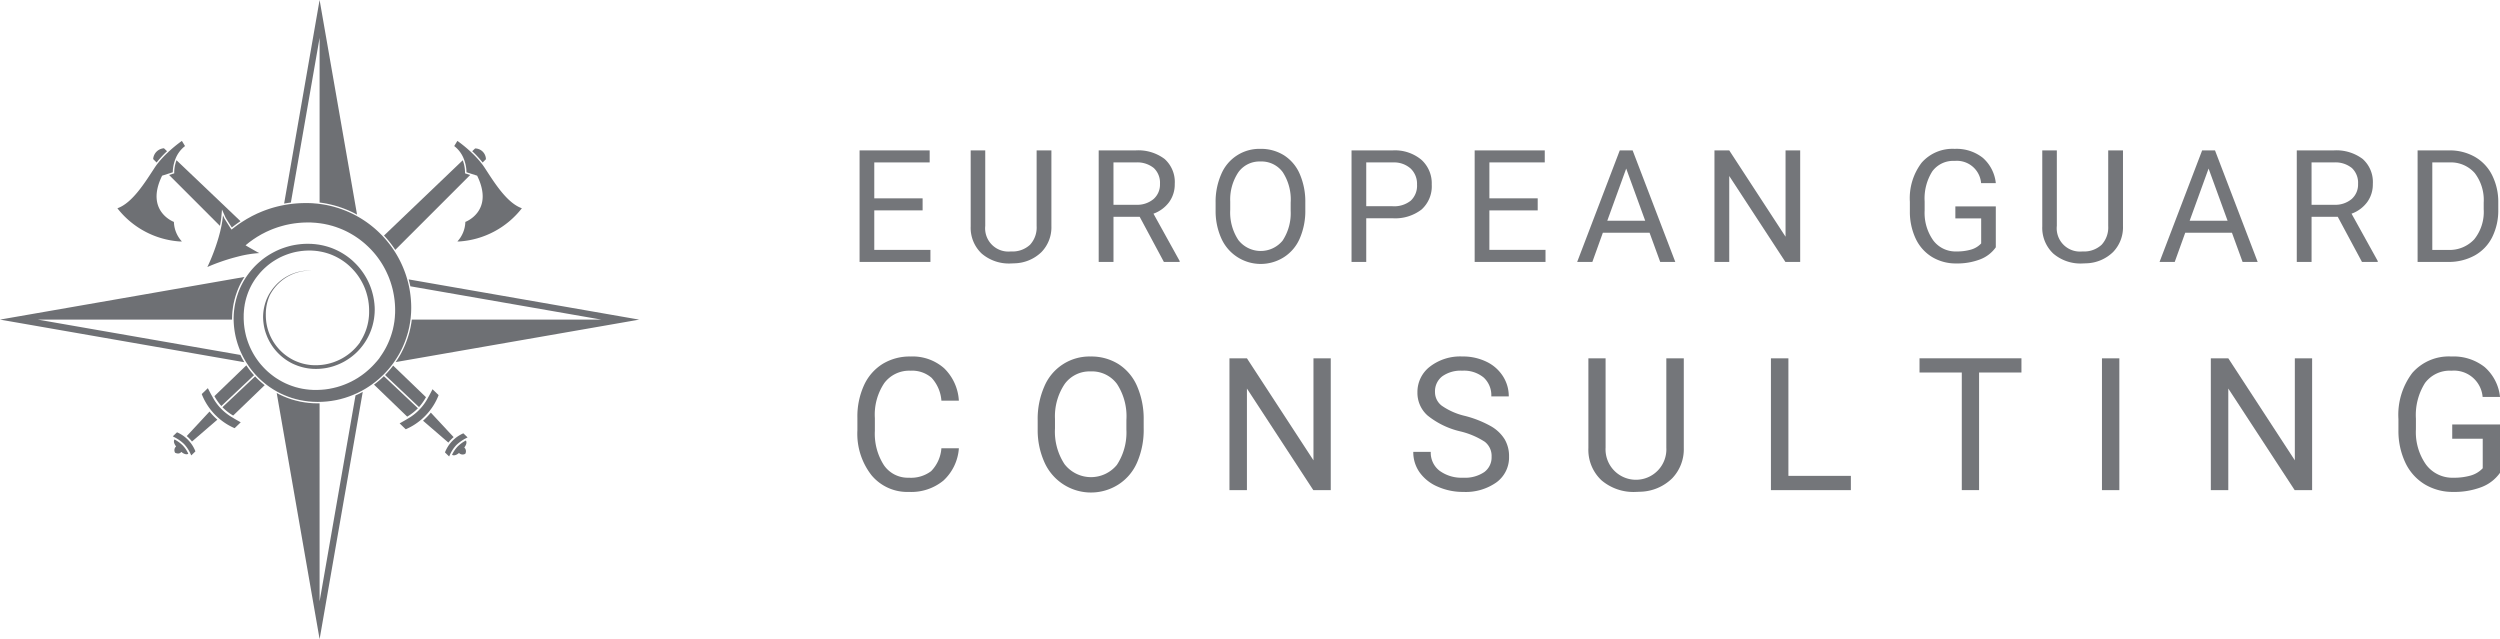 <svg id="Objects" xmlns="http://www.w3.org/2000/svg" viewBox="0 0 175.299 44.821"><title>rekry_logo_max</title><g id="logo"><g id="_Группа_" data-name="&lt;Группа&gt;"><path id="_Контур_" data-name="&lt;Контур&gt;" d="M32.678,12.178l.29.093L27.716,17.523a7.346,7.346,0,0,0-.734-.945c-.02-.022-.039-.042-.056-.061l5.522-5.279a2.542,2.542,0,0,1,.16.84l-.002.076Z" transform="translate(0 -0.001)" style="fill:#6e7074"/><path id="_Контур_2" data-name="&lt;Контур&gt;" d="M34.073,11.166l-.23.23a7.097,7.097,0,0,0-.732-.792l.205-.195A.771.771,0,0,1,34.073,11.166Z" transform="translate(0 -0.001)" style="fill:#6e7074"/><path id="_Контур_3" data-name="&lt;Контур&gt;" d="M36.593,14.604a6.072,6.072,0,0,1-4.391,2.329c-.043,0-.087-.001-.13-.002a2.102,2.102,0,0,0,.558-1.37s2.048-.752.827-3.242l-.407-.131-.34-.109a2.626,2.626,0,0,0-.181-.919,2.083,2.083,0,0,0-.679-.918l.221-.362a9.265,9.265,0,0,1,.967.794,7.02,7.02,0,0,1,.734.793c.077.098.149.199.216.302C34.664,12.804,35.542,14.234,36.593,14.604Z" transform="translate(0 -0.001)" style="fill:#6e7074"/></g><g id="_Группа_2" data-name="&lt;Группа&gt;"><path id="_Контур_4" data-name="&lt;Контур&gt;" d="M10.981,11.396l-.241-.241a.817.817,0,0,1,.757-.757l.216.206A7.015,7.015,0,0,0,10.981,11.396Z" transform="translate(0 -0.001)" style="fill:#6e7074"/><path id="_Контур_5" data-name="&lt;Контур&gt;" d="M16.864,15.51c-.262.174-.488.348-.607.443-.089-.132-.271-.418-.434-.682l-.038-.087-.004-.008-.001-.001-.052-.118-.162-.363-.033.396a6.653,6.653,0,0,1-.111.748l-3.567-3.567.29-.093.073-.023-.002-.076a2.56,2.56,0,0,1,.161-.842Z" transform="translate(0 -0.001)" style="fill:#6e7074"/><path id="_Контур_6" data-name="&lt;Контур&gt;" d="M12.297,11.159a2.624,2.624,0,0,0-.182.921l-.34.109-.407.131c-1.222,2.49.827,3.242.827,3.242a2.102,2.102,0,0,0,.559,1.37c-.044.001-.087.002-.13.002a6.072,6.072,0,0,1-4.392-2.329C9.282,14.234,10.16,12.804,10.837,11.77c.067-.103.14-.204.216-.302a6.996,6.996,0,0,1,.735-.794,9.275,9.275,0,0,1,.966-.793l.22.362A2.083,2.083,0,0,0,12.297,11.159Z" transform="translate(0 -0.001)" style="fill:#6e7074"/></g><g id="_Группа_3" data-name="&lt;Группа&gt;"><path id="_Контур_7" data-name="&lt;Контур&gt;" d="M18.166,26.675c.133.122.263.233.393.335l-2.21,2.13a3.651,3.651,0,0,1-.751-.587L17.887,26.395C17.979,26.494,18.073,26.587,18.166,26.675Z" transform="translate(0 -0.001)" style="fill:#6e7074"/><path id="_Контур_8" data-name="&lt;Контур&gt;" d="M17.588,26.051c.073.09.148.176.222.26L15.521,28.47a3.829,3.829,0,0,1-.487-.693l2.239-2.158.021.03.009.014C17.392,25.795,17.487,25.925,17.588,26.051Z" transform="translate(0 -0.001)" style="fill:#6e7074"/><path id="_Контур_9" data-name="&lt;Контур&gt;" d="M16.88,29.612l-.42.405a.03.03,0,0,1-.021.003,4.256,4.256,0,0,1-1.047-.649l-.003-.002-.001-.001-.019-.016-.004-.004-.01-.009c-.1-.086-.2-.181-.296-.28-.097-.102-.19-.208-.276-.316l-.007-.009-.013-.017-.001-.001a4.227,4.227,0,0,1-.612-1.072.032.032,0,0,1,.003-.019l.421-.406.049.095c.066.129.149.288.233.439l.008.013.015.025.002.004A3.635,3.635,0,0,0,16.318,29.288l.003.002.006.004.025.015.014.009c.141.085.286.167.43.248Z" transform="translate(0 -0.001)" style="fill:#6e7074"/><path id="_Контур_10" data-name="&lt;Контур&gt;" d="M15.241,29.427l-1.779,1.534a2.278,2.278,0,0,0-.174-.202,2.242,2.242,0,0,0-.194-.181l1.598-1.72A4.417,4.417,0,0,0,15.241,29.427Z" transform="translate(0 -0.001)" style="fill:#6e7074"/><path id="_Контур_11" data-name="&lt;Контур&gt;" d="M13.69,31.664l-.28.269c-.015-.033-.03-.065-.046-.099a2.453,2.453,0,0,0-.464-.704,2.825,2.825,0,0,0-.672-.474c-.037-.02-.074-.04-.11-.06l.282-.271a.041.041,0,0,1,.032-.004,2.443,2.443,0,0,1,.945.747l.001.002.001.001a2.456,2.456,0,0,1,.318.562A.043.043,0,0,1,13.69,31.664Z" transform="translate(0 -0.001)" style="fill:#6e7074"/><path id="_Контур_12" data-name="&lt;Контур&gt;" d="M12.806,31.227a2.141,2.141,0,0,1,.398.591c-.181.118-.437-.089-.44-.091l-.029-.025a.026.026,0,0,0-.034.001l-.028.027c-.145.14-.366.033-.397.016a.357.357,0,0,1,.03-.397l.028-.027a.026.026,0,0,0,.002-.034l-.023-.031c-.021-.028-.194-.273-.075-.441A2.466,2.466,0,0,1,12.806,31.227Z" transform="translate(0 -0.001)" style="fill:#6e7074"/></g><g id="_Группа_4" data-name="&lt;Группа&gt;"><path id="_Контур_13" data-name="&lt;Контур&gt;" d="M29.304,28.628a3.658,3.658,0,0,1-.751.587l-2.328-2.243a6.771,6.771,0,0,0,.693-.594Z" transform="translate(0 -0.001)" style="fill:#6e7074"/><path id="_Контур_14" data-name="&lt;Контур&gt;" d="M29.869,27.852a3.903,3.903,0,0,1-.488.693l-2.383-2.248q.076-.077.149-.156c.134-.146.263-.299.382-.454.013-.017.027-.035.039-.052Z" transform="translate(0 -0.001)" style="fill:#6e7074"/><path id="_Контур_15" data-name="&lt;Контур&gt;" d="M30.751,27.72a4.204,4.204,0,0,1-.61,1.07l-.002.003-.013.017-.007.009c-.086.108-.179.214-.276.315-.096.099-.195.194-.296.281l-.01.009-.002.002-.022.019-.003.002a4.246,4.246,0,0,1-1.047.649.029.029,0,0,1-.02-.002l-.421-.406.089-.05c.14-.079.285-.161.425-.245l.015-.009.023-.014.008-.005.003-.002A3.643,3.643,0,0,0,30.021,27.872l.002-.004.015-.026.008-.013v-.001c.084-.151.166-.31.233-.438l.049-.096.421.406A.032.032,0,0,1,30.751,27.72Z" transform="translate(0 -0.001)" style="fill:#6e7074"/><path id="_Контур_16" data-name="&lt;Контур&gt;" d="M30.21,28.933l1.598,1.72a2.503,2.503,0,0,0-.193.181,2.329,2.329,0,0,0-.174.202l-1.779-1.534A4.452,4.452,0,0,0,30.21,28.933Z" transform="translate(0 -0.001)" style="fill:#6e7074"/><path id="_Контур_17" data-name="&lt;Контур&gt;" d="M32.786,30.67l-.111.06a2.824,2.824,0,0,0-.672.474,2.453,2.453,0,0,0-.464.705c-.016.033-.032.068-.046.099l-.28-.27a.043.043,0,0,1-.006-.033,2.478,2.478,0,0,1,.319-.563l.001-.001a2.461,2.461,0,0,1,.392-.406,2.431,2.431,0,0,1,.553-.342l.009-.002a.042.042,0,0,1,.022.006Z" transform="translate(0 -0.001)" style="fill:#6e7074"/><path id="_Контур_18" data-name="&lt;Контур&gt;" d="M32.596,31.424a.356.356,0,0,1,.03.396.361.361,0,0,1-.397-.016l-.028-.027a.025.025,0,0,0-.034-.001l-.03.025c-.003.003-.259.21-.439.091a2.133,2.133,0,0,1,.399-.59,2.45,2.45,0,0,1,.568-.412c.119.169-.054.414-.075.442l-.023.03a.025.025,0,0,0,.003.034Z" transform="translate(0 -0.001)" style="fill:#6e7074"/></g><path id="_Составной_контур_" data-name="&lt;Составной контур&gt;" d="M34.687,20.644l-1.816-.316-4.216-.736q.015.055.031.113c.031.116.057.224.08.33l.002.012.006.028,13.398,2.337H28.875l-.002.013-.002.017-.003.019c-.008.059-.015.12-.024.181-.006.032-.011.063-.017.094l-.017.095-.009.051c-.008.046-.017.093-.03.141l-.025.109-.018.076-.007.03c-.005.022-.01.044-.016.068l-.027.092a6.778,6.778,0,0,1-.596,1.453c-.017.031-.036.063-.054.094-.086.148-.181.297-.282.445l5.358-.934,8.989-1.567,2.727-.476Zm-9.296,6.86-.002.001-.002.001-.271.137-.002.001-.003.001-.095.042-.012.005-.013.006-.063.028-.884,5.07-1.635,9.377V28.28l-.102.003-.051.001h-.005l-.05-.002-.207-.005-.051-.002-.028-.001-.034-.003h-.004l-.096-.008-.095-.008-.047-.004-.024-.002h-.004l-.003-.001-.025-.004-.06-.008c-.122-.015-.248-.031-.367-.056l-.102-.018-.051-.01-.002-.001-.002-.001-.052-.012-.202-.048c-.052-.013-.102-.028-.15-.042l-.055-.016-.102-.03c-.035-.011-.07-.023-.1-.035-.079-.026-.142-.048-.2-.069l-.002-.001-.002-.001-.192-.078c-.027-.01-.051-.02-.074-.031l-.027-.012-.048-.022-.048-.022-.061-.029c-.043-.019-.088-.04-.131-.063l-.151-.08,3.008,17.258,1.767-10.134h.001L24.49,32.9l.005-.028.013-.074.928-5.319Zm-2.979-5.092v.001h.001v-.001Zm2.622-7.373-.538-3.087-.317-1.816L22.41.001,19.923,14.276c.04-.007.079-.014.117-.02.099-.017.206-.033.325-.048l.031-.004L22.41,2.653v11.548l.014.003h.001c.131.017.266.035.395.061.15.025.3.061.446.096l.109.026.003.001.003.001.077.022c.066.019.133.038.198.058l.07.02.003.001.003.001.07.024c.044.016.091.032.138.047.224.08.444.168.653.264.127.058.24.114.346.171.033.017.065.035.096.052Zm-8.136,9.933L16.897,24.971l-.008-.015c-.011-.022-.022-.045-.033-.067l-4.389-.765L2.651,22.411H16.271v-.043c0-.056.002-.117.005-.186l.003-.104v-.003l.001-.003v-.005l.002-.03.002-.024.004-.049.008-.096.004-.048v-.002l.001-.002.002-.015c.001-.012.002-.024.004-.036l.028-.214c.004-.031.009-.061.014-.091l.002-.011.003-.015.001-.003.017-.094.019-.102.001-.002.001-.003.06-.254.001-.002.001-.002.014-.052.058-.2.001-.003.001-.002.068-.198a5.088,5.088,0,0,1,.284-.653c.055-.108.118-.218.191-.336h-.001l.015-.022.028-.043.028-.043L10.922,20.507l-.788.138L0,22.411l10.135,1.768,1.815.316,5.182.904-.028-.046C17.025,25.219,16.957,25.094,16.897,24.971Z" transform="translate(0 -0.001)" style="fill:#6e7074"/><path id="logo-2" data-name="logo" d="M20.499,15.453h0m.919-1.212a8.042,8.042,0,0,0-1.04.067c-.108.014-.216.029-.32.047-.052.008-.103.017-.154.027h-.001c-.034.006-.068.013-.102.02a8.058,8.058,0,0,0-1.002.27q-.301.103-.573.221c-.042.017-.084.035-.124.053l-.045.019c-.023.012-.048.021-.072.034l-.002.001c-.03.015-.059.03-.088.043l-.014.007c-.101.05-.201.095-.293.149-.098.054-.192.106-.283.156-.015.009-.028.018-.043.027l-.007.005-.005.003-.002.001c-.068.043-.136.084-.199.125-.032.02-.063.038-.093.058l-.015.009-.01-.009.007.01-.011.008a8.424,8.424,0,0,0-.686.506H16.241c-.027,0-.508-.78-.508-.78l-.041-.093-.002-.003v-.001l-.055-.123a6.793,6.793,0,0,1-.126.826q-.034.161-.074.325c-.031.125-.065.249-.1.375v.001a14.098,14.098,0,0,1-.493,1.417c-.085.207-.172.406-.26.595h-.001c-.014.03-.028.059-.042.088.022-.01.045-.02.069-.03l.007-.003c.034-.015.067-.03.102-.044.222-.094.458-.186.703-.272.337-.12.69-.232,1.043-.326l.016-.005c.073-.019.146-.038.219-.057a7.922,7.922,0,0,1,1.483-.241h.003l-.127-.062s-.838-.472-.838-.484c.078-.064.166-.134.261-.212.055-.04.111-.081.171-.123.03-.022.06-.045.092-.068.03-.021.064-.042.097-.064.034-.022.067-.045.103-.068.034-.022.069-.045.105-.068.017-.009.033-.019.049-.028.016-.01.034-.02.05-.029.031-.018.062-.036.094-.056.012-.006.024-.014.037-.021.078-.048.165-.087.25-.133.043-.022.087-.045.132-.068.045-.02.092-.041.138-.062l.02-.009c.088-.039.179-.078.272-.116.029-.012.059-.023.09-.035.021-.008.043-.015.064-.023q.038-.015.08-.029c.101-.037.207-.071.315-.103h.001c.052-.015.104-.03.158-.045v-.001c.038-.01.076-.02.114-.03.058-.016.118-.03.179-.044l.033-.007c.039-.008.079-.016.119-.025.019-.004.038-.008.058-.012.032-.006.064-.012.096-.017.027-.005.054-.01.08-.013l.019-.004h.003l.016-.003c.027-.005.054-.008.081-.012.04-.007.081-.012.122-.016.033-.005.065-.008.097-.013l.098-.01.023-.002h.004c.03-.004.061-.006.092-.008l.01-.001c.046-.005.092-.008.139-.01l.006-.001.004.001c.056-.004.112-.007.168-.008h.007c.015-.001.031-.001.047-.001.055-.002.112-.003.168-.003.036,0,.073,0,.109.001H21.813l.03.002.06.005c.04.002.081.004.122.007.04.003.081.005.12.007.087.012.174.019.265.031h.001c.053.006.106.014.162.024.15.02.3.056.454.088.037.01.075.02.113.03.038.01.077.02.114.03l.059.015.056.018c.038.012.075.024.114.036.077.025.153.052.229.081a5.83,5.83,0,0,1,.682.3c.148.078.293.161.438.251.021.013.041.027.062.04.049.032.098.065.147.098.049.033.097.067.145.103.029.02.057.041.084.062.027.022.055.044.084.066l.005.004h.001l.072.058c.029.024.058.047.086.071.031.026.062.053.092.079.023.021.047.042.071.065.03.027.059.054.089.082.025.022.05.047.074.071q.026.024.052.052c.009.008.017.017.026.025.033.032.064.065.096.097.01.011.021.022.031.034.031.032.061.065.089.098.034.035.066.073.098.11.006.008.013.015.02.024.032.037.064.077.095.115.063.078.123.156.181.238.019.026.037.051.056.078.034.048.067.097.1.147.024.036.047.072.07.109.02.032.039.064.059.095.019.032.038.064.057.097l.001.001c.021.037.041.072.061.109l.007.014q.028.047.052.096a.18.18,0,0,1,.016.031c.017.03.032.062.047.093a.149.149,0,0,1,.011.022c.017.034.034.068.049.103.024.052.049.104.071.157.01.022.02.044.03.066v.001l.009.022q.017.038.032.077l.024.061.001.002c.01.025.02.052.029.079l.03.084c.014.037.028.074.04.113l.005.015.014.043v.001l.019.06c.007.021.013.043.02.064.007.023.014.046.02.069.009.028.016.056.024.084.004.01.005.02.008.03.009.034.018.067.027.102l.012.049c.008.031.015.062.021.093.021.091.039.183.055.275.009.05.018.1.024.149.01.063.02.126.026.19.004.023.008.047.01.07l.005.056c.003.026.005.05.007.075.007.07.012.141.015.211l.001.014.001.017c.002.038.003.077.005.115v.027c.002.029.002.058.002.088.002.077.001.154-.001.23v.046l-.001.021-.006.086c-.003.058-.007.115-.01.172-.001.031-.005.053-.007.079l-.008.074-.003.028v.001l-.014.121c-.008.052-.016.104-.026.157-.009.052-.015.105-.028.157l-.033.156-.016.079-.021.078a5.579,5.579,0,0,1-.465,1.209,5.428,5.428,0,0,1-.279.47l-.049.073h-.001c-.015.023-.032.047-.048.071-.035.05-.096.146-.096.146-.066.084-.134.166-.204.246-.011.013-.022.024-.033.036l-.001.001-.015.016-.004.005c-.007.009-.015.017-.022.026-.011.013-.022.025-.033.037l-.001.001c-.055.061-.112.121-.169.179l-.001.001a5.507,5.507,0,0,1-.429.394l-.001.002c-.024.019-.046.038-.07.057-.035.028-.069.056-.105.082-.065.05-.132.099-.199.146-.052.034-.104.069-.156.104l-.042.028c-.038.026-.079.048-.118.071-.04.023-.079.047-.118.07l-.02.011-.075.04-.057.03-.076.041-.078.037-.156.073c-.053.024-.106.045-.159.068-.054.021-.106.044-.161.063l-.163.059c-.027.01-.055.018-.083.027l-.083.025-.097.03-.069.019-.169.042c-.057.016-.114.026-.171.037l-.171.035-.174.026-.087.012c-.029.005-.058.006-.088.009l-.175.016c-.049.005-.097.005-.147.007h-.001l-.028.001-.088.005-.044.002h-.044l-.177-.002h-.079l-.095-.007-.095-.005-.048-.003-.024-.002-.021-.002c-.111-.014-.221-.022-.339-.044l-.087-.013-.044-.008-.043-.009-.173-.037c-.058-.013-.114-.03-.171-.044l-.086-.022c-.028-.008-.057-.018-.085-.028l-.169-.055-.166-.062c-.056-.02-.11-.046-.164-.068-.055-.025-.11-.046-.163-.073l-.024-.012h-.001l-.079-.04-.056-.028-.023-.013c-.025-.013-.051-.028-.077-.042-.018-.011-.038-.022-.056-.032-.027-.015-.053-.029-.079-.044l-.075-.047c-.046-.029-.094-.056-.139-.086L19.356,26.507c-.05-.033-.099-.067-.148-.102l-.001-.001-.009-.007h-.001v-.001c-.141-.102-.278-.213-.41-.329a5.222,5.222,0,0,1-.45-.458c-.018-.019-.036-.039-.052-.059-.032-.038-.064-.078-.095-.117-.091-.115-.177-.234-.258-.357h-.001l-.037-.058a.273.273,0,0,1-.019-.03v-.001l-.015-.022a5.648,5.648,0,0,1-.339-.641,5.563,5.563,0,0,1-.24-.666l-.006-.018c-.011-.038-.021-.078-.03-.116-.008-.033-.016-.065-.023-.098-.006-.023-.011-.047-.016-.072-.011-.047-.02-.095-.029-.144-.008-.044-.017-.088-.024-.133l-.003-.018c-.006-.037-.011-.073-.016-.11l-.005-.041c-.006-.045-.011-.091-.016-.137-.01-.097-.016-.196-.02-.294l-.001-.008V22.469c-.002-.019-.002-.038-.003-.058-.002-.055-.002-.11-.002-.166,0-.038,0-.077.001-.114v-.108l.002-.021.003-.051L17.1,21.856l.003-.049c.001-.016.002-.032.004-.046l.019-.174c.003-.028.007-.058.013-.087l.014-.09.013-.09.02-.087.018-.089.01-.044.011-.044.047-.175.055-.173c.016-.049.034-.098.052-.147l.018-.05c.011-.029.023-.059.036-.088.03-.074.062-.147.096-.219.016-.033.031-.065.048-.098l.007-.015c.014-.028.028-.054.042-.08.038-.073.08-.145.123-.215l.011-.018c.01-.017.02-.034.031-.051a.216.216,0,0,1,.015-.024c.02-.034.043-.067.065-.1l.005-.008.013-.018c.022-.034.046-.067.07-.099.011-.016.023-.032.035-.048l.005-.006h.001l.013-.017c.04-.053.081-.106.125-.157l.001-.001.003-.004c.025-.031.051-.062.076-.092.022-.025.045-.052.069-.078l.006-.007c.022-.022.043-.045.065-.068.036-.039.074-.078.113-.115l.005-.005c.041-.041.084-.081.127-.12.044-.039.088-.079.133-.117l.018-.015c.035-.03.071-.058.108-.087.053-.041.107-.082.162-.121.047-.034.095-.065.143-.097l.011-.007.048-.03h.001c.024-.015.048-.031.073-.046.031-.019.063-.037.094-.056.037-.022.074-.043.111-.063.045-.024.089-.048.135-.071.032-.017.065-.032.097-.046h.001c.02-.01.04-.019.061-.029.035-.016.069-.031.105-.045h.001q.197-.083.401-.148a4.306,4.306,0,0,1,.696-.161l.088-.014c.029-.004.058-.008.088-.01l.177-.017c.059-.005.118-.005.178-.008.03-.002.06-.004.089-.004l.089.001.089.001H21.841l.017.001.023.001.188.012.169.019c.028.002.058.007.087.012l.085.015h.002a4.281,4.281,0,0,1,.679.175,4.209,4.209,0,0,1,1.211.675c.043.035.086.071.128.108.022.02.045.04.068.06.015.015.03.028.044.043.022.021.044.042.066.064.029.028.057.056.085.084.028.029.055.058.081.087l.004.004c.021.023.041.045.061.068.026.029.051.058.075.088.033.039.065.08.095.119l.014.018q.05.066.096.133l.004.005c.032.045.063.093.093.14.014.021.027.043.04.065v.001a.208.208,0,0,1,.016.025q.024.041.049.083c.013.022.026.045.037.067.016.027.03.053.044.08.048.091.093.184.134.279a3.959,3.959,0,0,1,.173.484c.015.052.029.104.043.156.029.107.049.217.071.327.007.056.016.11.023.166l.006.041.004.042.009.083c.012.138.019.275.017.413v.017c.002.102-.002.201-.009.303-.003.059-.009.11-.016.163l-.008.079-.006.037c-.003.015-.004.03-.007.044-.014.108-.039.214-.063.319a3.707,3.707,0,0,1-.205.611,3.949,3.949,0,0,1-.299.562l-.024.036.012.007-.002.002a3.989,3.989,0,0,1-.294.364l-.01.012-.007.008-.003.004c-.065.071-.132.138-.201.203-.028.026-.055.05-.083.075l-.001.001a3.824,3.824,0,0,1-.662.468c-.02.011-.04.023-.061.033a3.735,3.735,0,0,1-.487.217c-.047.017-.093.036-.141.049-.047.014-.095.028-.142.043-.096.024-.191.051-.288.067-.095.022-.193.033-.29.047-.034.003-.066.006-.1.009-.024.003-.05.005-.075.006-.038.004-.077.006-.115.007-.045.003-.09.004-.134.004-.052,0-.103-.001-.154-.001-.048-.003-.096-.006-.144-.008-.051-.002-.095-.009-.142-.014a3.583,3.583,0,0,1-.548-.108,3.755,3.755,0,0,1-.386-.136c-.03-.012-.06-.026-.089-.038l-.039-.017a3.56,3.56,0,0,1-.692-.43l-.006-.004c-.063-.051-.124-.103-.182-.157a3.387,3.387,0,0,1-.352-.374c-.048-.057-.093-.118-.137-.179l-.015-.021c-.024-.034-.046-.069-.07-.104l-.034-.052-.032-.053a3.412,3.412,0,0,1-.28-.586q-.056-.148-.096-.296a3.455,3.455,0,0,1-.11-.62c-.003-.028-.005-.056-.007-.084a3.262,3.262,0,0,1-.005-.331c-.001.017-.002.035-.002.052a3.242,3.242,0,0,1,.096-.817,3.201,3.201,0,0,1,.183-.526l.005-.009c.006-.012.012-.022.018-.035.023-.044.049-.089.075-.132l.016-.028c.018-.03.037-.059.056-.087.014-.021.029-.042.043-.063.05-.073.103-.143.158-.209.017-.022.037-.044.054-.066.019-.021.038-.042.057-.063.037-.041.075-.081.115-.118.066-.065.132-.126.199-.183a3.209,3.209,0,0,1,.571-.379c.029-.015.058-.029.087-.042.02-.011.041-.02.061-.03l.016-.007.038-.017a.367.367,0,0,1,.039-.016l.048-.02c.016-.008.032-.013.047-.019l.037-.014c.024-.01.048-.017.072-.025.027-.009.054-.018.08-.026.04-.013.078-.023.116-.034l.036-.009.016-.004.057-.014c.031-.008.061-.014.091-.02.06-.012.116-.021.17-.029.039-.006.077-.01.113-.014.109-.012.198-.016.269-.018l.059-.001c.035,0,.064.001.085.001h.048s-.016,0-.048-.002c-.029,0-.07-.003-.123-.003h-.02a3.231,3.231,0,0,0-.555.05c-.027.005-.053.01-.081.016l-.068.014c-.025.006-.052.012-.078.019-.028.006-.055.014-.082.022-.029.008-.059.017-.09.027-.027.008-.053.017-.08.028-.012.004-.023.007-.035.012h-.001a3.212,3.212,0,0,0-.339.143c-.024.012-.05.026-.074.038l-.076.041-.064.036c-.082.048-.165.102-.247.162-.025.017-.049.036-.073.054-.02.015-.038.03-.057.044l-.014.012-.007.006h-.001c-.022.018-.045.037-.067.058-.022.018-.044.037-.065.057l-.001.001c-.039.035-.078.072-.115.11l-.038.038c-.013.015-.027.029-.041.044l-.009.01c-.008.008-.015.016-.022.024a3.187,3.187,0,0,0-.27.342c-.023.033-.045.065-.065.099l-.011.017H18.95l-.003.005c-.025.041-.051.083-.076.125a3.23,3.23,0,0,0-.304.738,3.374,3.374,0,0,0-.119.9l.004.105.003.045c0,.014.001.028.002.041l.002.024c.002.03.004.059.008.089.004.034.007.068.012.102s.009.068.014.102c.011.068.024.136.038.204.008.035.016.069.024.105.017.066.036.132.057.198.01.034.021.066.033.099.011.033.023.065.036.098.009.025.018.049.028.074l.005.01.009.023a.443.443,0,0,0,.017.043l.009.022c.01.023.02.047.031.07l.004.007.008.016.002.005.001.001.009.019c.016.037.035.074.054.11.023.044.046.088.071.131l.032.056.035.056c.023.037.045.075.07.11l.02.029v.001c.043.063.086.124.135.185a3.585,3.585,0,0,0,.361.401c.067.065.139.129.212.189.028.023.055.045.083.066q.038.028.077.058l.008.006.038.028a.412.412,0,0,0,.039.027c.03.021.06.041.09.061.036.023.072.046.109.068l.023.013q.04.024.08.046c.017.01.034.02.053.029.034.018.068.036.103.054.018.008.036.017.054.024.038.018.077.036.116.052h.001l.006.003c.053.022.107.044.161.064l.019.008.067.024.007.002q.059.02.119.038h.001c.044.014.089.027.135.039.043.012.086.022.129.032l.014.003.004.001.007.002.005.001c.044.01.089.019.135.027.049.009.099.017.15.024.05.006.103.014.15.018.05.004.1.008.15.012.075.002.152.006.229.006.026,0,.052-.001.078-.002.03,0,.06-.001.091-.003.039-.001.078-.004.118-.006l.125-.011c.094-.011.19-.022.285-.039.104-.017.207-.042.309-.066.052-.015.103-.028.154-.043.052-.014.102-.033.152-.049a4.067,4.067,0,0,0,.595-.256l.005-.003c.045-.023.09-.049.134-.074l.008-.006.022-.013c.039-.022.076-.045.115-.07.042-.027.083-.054.124-.082.01-.006.019-.013.028-.02.036-.025.072-.05.107-.076l.028-.022c.029-.021.056-.043.083-.065.046-.036.091-.074.136-.114h.001l.053-.047c.033-.029.065-.058.096-.089.041-.039.08-.079.119-.12.033-.035.065-.07.098-.107l.033-.037.009-.011.006-.007.024-.028c.018-.022.035-.044.054-.066.03-.036.059-.074.088-.112.013-.017.024-.034.037-.05l.009-.012c.009-.013.018-.024.026-.037.016-.021.03-.042.045-.064a4.179,4.179,0,0,0,.342-.605,4.104,4.104,0,0,0,.239-.662c.029-.115.057-.231.077-.348l.006-.034.01-.056.012-.09c.008-.06.016-.123.02-.179l.007-.086.004-.043.002-.027v-.023c.002-.061.004-.122.006-.183l-.002-.099c-.001-.033-.001-.066-.002-.099l-.007-.091-.007-.09-.003-.045-.006-.045c-.007-.061-.014-.121-.022-.182-.021-.121-.04-.241-.069-.361-.013-.055-.027-.109-.041-.164-.013-.05-.027-.1-.042-.15l-.004-.013-.016-.052c-.008-.022-.015-.043-.022-.066-.029-.088-.062-.175-.097-.262-.023-.056-.047-.112-.072-.167l-.004-.007c-.024-.054-.048-.107-.075-.158-.022-.045-.045-.089-.069-.134l-.001-.001-.007-.012c-.01-.019-.021-.039-.032-.058-.025-.045-.051-.089-.078-.133l-.041-.066c-.029-.046-.06-.093-.091-.138-.043-.063-.088-.125-.133-.185-.031-.042-.064-.083-.096-.123v-.001a4.759,4.759,0,0,0-.402-.435c-.04-.039-.081-.078-.123-.116-.034-.03-.068-.06-.103-.089a4.716,4.716,0,0,0-1.337-.785,4.814,4.814,0,0,0-.759-.215l-.096-.018h-.002c-.033-.005-.065-.013-.098-.016-.068-.008-.136-.017-.203-.027l-.188-.015-.024-.002-.031-.003-.049-.001-.098-.003-.1-.004-.02-.001c-.026,0-.053.002-.08.002-.065.003-.132.003-.198.005l-.199.015c-.033.002-.066.006-.099.01l-.099.012q-.201.026-.401.066c-.053.011-.106.023-.159.036l-.036.009c-.064.016-.128.034-.192.053-.099.029-.198.062-.295.096-.113.04-.225.084-.335.132v.001l-.067.03c-.02.008-.039.017-.058.027l-.038.018-.001.001c-.02.009-.04.019-.06.03a5.551,5.551,0,0,0-.606.354q-.184.125-.358.267l-.001.002c-.019.015-.037.031-.056.047l-.001.001a5.232,5.232,0,0,0-.474.448c-.012.014-.024.028-.037.041-.086.094-.168.191-.246.291-.036.045-.071.09-.105.137-.042.057-.083.114-.121.172l-.001.001c-.008.011-.015.022-.022.033-.03.044-.059.09-.087.136h-.001c-.07.113-.137.227-.197.346a5.037,5.037,0,0,0-.279.641l-.067.197-.058.2-.014.05-.06.253-.019.102-.018.103-.002.006c-.006.033-.011.065-.015.098l-.028.213c-.003.018-.004.035-.006.05l-.004.048-.008.097-.004.048-.002.024-.002.035-.003.104c-.003.061-.005.122-.005.183v.043h.002a5.916,5.916,0,0,0,.18,1.353,6.398,6.398,0,0,0,.263.792c.051.12.105.238.163.354l.001.001c.064.133.136.263.21.391q.037.061.075.121h.001c.026.042.053.083.08.124.013.019.027.039.04.059V25.606c.088.132.182.258.28.382q.106.129.217.253c.026.028.051.056.077.084.088.095.18.187.274.275q.192.177.397.339c.083.064.167.127.252.187.056.041.116.078.173.116l.088.057c.03.019.06.035.09.054.016.01.034.02.05.029h.001c.03.018.06.037.091.054l.002.001c.012.008.023.015.036.021l.185.096c.061.034.125.06.189.09.032.014.063.029.094.043.032.014.063.029.096.04l.194.079c.065.023.131.046.197.068.033.012.065.024.098.034l.1.029c.067.019.133.04.2.056l.203.048.051.012.051.01.102.018c.134.028.279.044.421.063l.026.004.025.002.047.004.095.008.096.007c.013.001.004.001.035.003l.025.001.051.002.206.006.051.002.051-.001.103-.003h.001c.07,0,.185-.004.255-.009l.155-.011c.034-.003.068-.005.102-.008l.102-.012.203-.025c.024-.004.049-.008.074-.013.042-.006.085-.014.128-.021.067-.012.135-.023.2-.038l.199-.046c.033-.006.066-.016.098-.026l.098-.027.124-.035c.024-.007.048-.014.071-.022l.192-.065c.065-.02.129-.045.191-.07.063-.025.126-.048.189-.075l.158-.071.001-.001.027-.011.093-.041.271-.137c.039-.021.077-.043.116-.066l.001-.001a.2.2,0,0,0,.021-.011c.012-.007.024-.015.037-.021.118-.064.23-.139.343-.211q.149-.099.292-.205a6.626,6.626,0,0,0,.693-.592c.027-.027.054-.053.081-.08q.075-.076.148-.155c.132-.144.258-.293.376-.447.015-.02.031-.04.046-.061.038-.049.074-.099.11-.15V25.413c.12-.169.233-.342.336-.52.018-.031.036-.062.054-.093a6.703,6.703,0,0,0,.587-1.431l.027-.092c.008-.031.014-.062.022-.093.014-.062.029-.124.043-.186.017-.062.025-.124.038-.187.011-.063.022-.124.034-.188.01-.064.018-.13.026-.195l.002-.017.011-.08c.004-.032.009-.067.01-.094.006-.058.01-.116.015-.173l.006-.086.002-.022a.308.308,0,0,0,.002-.036l.002-.046q.007-.16.007-.32a7.407,7.407,0,0,0-.085-1.078c-.022-.141-.047-.281-.078-.419v-.002c-.023-.109-.05-.218-.078-.325-.014-.053-.029-.106-.044-.158v-.001c-.057-.2-.122-.395-.196-.588-.078-.203-.163-.402-.257-.595-.034-.071-.069-.14-.106-.21-.063-.12-.129-.238-.198-.353q-.07-.117-.144-.23a7.223,7.223,0,0,0-.735-.95c-.018-.019-.036-.039-.055-.059-.033-.036-.067-.071-.101-.107a7.295,7.295,0,0,0-.597-.552c-.037-.03-.074-.06-.11-.089a7.274,7.274,0,0,0-.986-.662l-.001-.001c-.019-.011-.037-.022-.056-.032-.037-.02-.073-.04-.11-.059-.113-.06-.226-.115-.341-.168-.214-.097-.43-.184-.645-.261-.046-.015-.093-.031-.138-.047l-.068-.023-.07-.02c-.093-.028-.185-.054-.276-.081-.185-.043-.367-.091-.55-.121-.126-.025-.258-.043-.39-.06h-.001l-.026-.004c-.048-.007-.095-.012-.141-.018-.085-.007-.163-.014-.244-.02l-.06-.006-.03-.002-.015-.002-.032-.002c-.044-.001-.088-.003-.131-.004q-.158-.006-.313-.006Zm-2.776,7.756h0Z" transform="translate(0 -0.001)" style="fill:#6e7074"/></g><path d="M64.693,14.752H61.304v2.771h3.937V18.367H60.273V10.547h4.915v.843H61.304v2.519h3.389Z" transform="translate(0 -0.001)" style="fill:#74767a"/><path d="M73.724,10.547v5.317a2.494,2.494,0,0,1-.695,1.81,2.803,2.803,0,0,1-1.872.79l-.274.011a2.927,2.927,0,0,1-2.046-.693,2.479,2.479,0,0,1-.773-1.907V10.547h1.021v5.296a1.631,1.631,0,0,0,1.799,1.789,1.809,1.809,0,0,0,1.34-.467,1.786,1.786,0,0,0,.464-1.316V10.547Z" transform="translate(0 -0.001)" style="fill:#74767a"/><path d="M79.914,15.203H78.077V18.367H77.04V10.547h2.589a3.066,3.066,0,0,1,2.033.602,2.165,2.165,0,0,1,.711,1.751,2.103,2.103,0,0,1-.395,1.273,2.353,2.353,0,0,1-1.098.811l1.837,3.319V18.367H81.611Zm-1.837-.843h1.584a1.787,1.787,0,0,0,1.222-.398,1.347,1.347,0,0,0,.454-1.066,1.416,1.416,0,0,0-.433-1.113,1.829,1.829,0,0,0-1.249-.393h-1.579Z" transform="translate(0 -0.001)" style="fill:#74767a"/><path d="M91.528,14.709a4.84,4.84,0,0,1-.387,2.006,2.93,2.93,0,0,1-1.096,1.308,3.025,3.025,0,0,1-4.402-1.297,4.653,4.653,0,0,1-.405-1.947v-.564a4.783,4.783,0,0,1,.392-1.993,2.898,2.898,0,0,1,2.75-1.783,3.029,3.029,0,0,1,1.657.454,2.921,2.921,0,0,1,1.104,1.315,4.864,4.864,0,0,1,.387,2.006Zm-1.026-.505a3.507,3.507,0,0,0-.559-2.135,1.843,1.843,0,0,0-1.563-.744,1.822,1.822,0,0,0-1.539.744,3.433,3.433,0,0,0-.578,2.065v.575a3.509,3.509,0,0,0,.567,2.119,1.985,1.985,0,0,0,3.107.043,3.49,3.49,0,0,0,.564-2.086Z" transform="translate(0 -0.001)" style="fill:#74767a"/><path d="M95.8,15.305V18.367H94.769V10.547h2.884a2.898,2.898,0,0,1,2.012.655,2.223,2.223,0,0,1,.728,1.735,2.191,2.191,0,0,1-.712,1.753,3.025,3.025,0,0,1-2.038.615Zm0-.843h1.853a1.852,1.852,0,0,0,1.268-.39,1.426,1.426,0,0,0,.44-1.127,1.474,1.474,0,0,0-.44-1.119,1.735,1.735,0,0,0-1.208-.436H95.8Z" transform="translate(0 -0.001)" style="fill:#74767a"/><path d="M107.823,14.752h-3.389v2.771h3.937V18.367h-4.968V10.547h4.915v.843h-3.883v2.519H107.823Z" transform="translate(0 -0.001)" style="fill:#74767a"/><path d="M115.667,16.321h-3.276l-.736,2.046H110.591l2.986-7.82h.902l2.992,7.82h-1.058Zm-2.965-.843h2.659l-1.332-3.658Z" transform="translate(0 -0.001)" style="fill:#74767a"/><path d="M126.228,18.367h-1.037l-3.937-6.026V18.367h-1.037V10.547h1.037l3.948,6.053V10.547h1.026Z" transform="translate(0 -0.001)" style="fill:#74767a"/><path d="M139.945,17.341a2.38,2.38,0,0,1-1.109.851,4.467,4.467,0,0,1-1.657.282,3.215,3.215,0,0,1-1.697-.448,2.993,2.993,0,0,1-1.147-1.276,4.412,4.412,0,0,1-.416-1.917v-.682a4.114,4.114,0,0,1,.824-2.739,2.874,2.874,0,0,1,2.318-.972,2.965,2.965,0,0,1,1.971.626,2.725,2.725,0,0,1,.913,1.775h-1.031a1.705,1.705,0,0,0-1.848-1.558,1.826,1.826,0,0,0-1.571.729,3.557,3.557,0,0,0-.54,2.11v.64a3.334,3.334,0,0,0,.602,2.094,1.949,1.949,0,0,0,1.627.777,3.606,3.606,0,0,0,1.015-.128,1.572,1.572,0,0,0,.72-.434V15.316h-1.81v-.843h2.836Z" transform="translate(0 -0.001)" style="fill:#74767a"/><path d="M148.863,10.547v5.317a2.494,2.494,0,0,1-.695,1.81,2.803,2.803,0,0,1-1.872.79l-.274.011a2.927,2.927,0,0,1-2.046-.693,2.479,2.479,0,0,1-.773-1.907V10.547h1.021v5.296a1.631,1.631,0,0,0,1.799,1.789,1.809,1.809,0,0,0,1.34-.467,1.786,1.786,0,0,0,.464-1.316V10.547Z" transform="translate(0 -0.001)" style="fill:#74767a"/><path d="M156.503,16.321h-3.276l-.736,2.046H151.427l2.986-7.82h.902l2.992,7.82H157.249Zm-2.965-.843h2.659l-1.332-3.658Z" transform="translate(0 -0.001)" style="fill:#74767a"/><path d="M163.923,15.203h-1.837V18.367h-1.037V10.547H163.638a3.066,3.066,0,0,1,2.033.602,2.165,2.165,0,0,1,.711,1.751,2.103,2.103,0,0,1-.395,1.273,2.353,2.353,0,0,1-1.098.811l1.837,3.319V18.367h-1.106Zm-1.837-.843h1.584a1.787,1.787,0,0,0,1.222-.398,1.347,1.347,0,0,0,.454-1.066,1.416,1.416,0,0,0-.433-1.113,1.829,1.829,0,0,0-1.249-.393h-1.579Z" transform="translate(0 -0.001)" style="fill:#74767a"/><path d="M169.521,18.367V10.547h2.208a3.554,3.554,0,0,1,1.805.451,3.046,3.046,0,0,1,1.211,1.284,4.171,4.171,0,0,1,.433,1.912v.5a4.199,4.199,0,0,1-.427,1.939,3.007,3.007,0,0,1-1.22,1.278,3.779,3.779,0,0,1-1.845.457Zm1.031-6.977v6.134h1.085a2.361,2.361,0,0,0,1.856-.742,3.067,3.067,0,0,0,.663-2.113v-.457a3.112,3.112,0,0,0-.626-2.072,2.227,2.227,0,0,0-1.775-.75Z" transform="translate(0 -0.001)" style="fill:#74767a"/><path d="M67.236,31.434a3.4,3.4,0,0,1-1.082,2.263,3.547,3.547,0,0,1-2.422.797,3.258,3.258,0,0,1-2.625-1.174,4.726,4.726,0,0,1-.987-3.142v-.889a5.262,5.262,0,0,1,.46-2.266,3.437,3.437,0,0,1,1.304-1.501,3.636,3.636,0,0,1,1.955-.523,3.338,3.338,0,0,1,2.361.822,3.44,3.44,0,0,1,1.035,2.275H66.011a2.656,2.656,0,0,0-.689-1.604,2.083,2.083,0,0,0-1.482-.497,2.181,2.181,0,0,0-1.832.864,3.968,3.968,0,0,0-.663,2.458v.896a4.079,4.079,0,0,0,.628,2.396,2.031,2.031,0,0,0,1.758.889,2.345,2.345,0,0,0,1.559-.46,2.556,2.556,0,0,0,.72-1.603Z" transform="translate(0 -0.001)" style="fill:#74767a"/><path d="M80.195,30.044a5.715,5.715,0,0,1-.457,2.371,3.461,3.461,0,0,1-1.295,1.546,3.572,3.572,0,0,1-5.202-1.533,5.474,5.474,0,0,1-.479-2.301v-.666a5.646,5.646,0,0,1,.463-2.355,3.429,3.429,0,0,1,3.25-2.107,3.586,3.586,0,0,1,1.958.536,3.458,3.458,0,0,1,1.304,1.556,5.742,5.742,0,0,1,.457,2.371Zm-1.212-.597a4.143,4.143,0,0,0-.66-2.523,2.176,2.176,0,0,0-1.847-.879,2.154,2.154,0,0,0-1.819.879,4.06,4.06,0,0,0-.682,2.44v.679a4.152,4.152,0,0,0,.669,2.504,2.347,2.347,0,0,0,3.672.051,4.128,4.128,0,0,0,.666-2.466Z" transform="translate(0 -0.001)" style="fill:#74767a"/><path d="M93.312,34.367H92.087l-4.653-7.122V34.367h-1.225V25.125h1.225l4.666,7.154V25.125h1.212Z" transform="translate(0 -0.001)" style="fill:#74767a"/><path d="M102.386,30.247a5.726,5.726,0,0,1-2.282-1.108,2.117,2.117,0,0,1-.714-1.622,2.236,2.236,0,0,1,.873-1.806,3.47,3.47,0,0,1,2.269-.714,3.783,3.783,0,0,1,1.698.368,2.788,2.788,0,0,1,1.155,1.016,2.593,2.593,0,0,1,.41,1.416h-1.225a1.69,1.69,0,0,0-.533-1.322,2.167,2.167,0,0,0-1.504-.481,2.217,2.217,0,0,0-1.406.397,1.325,1.325,0,0,0-.505,1.103,1.193,1.193,0,0,0,.479.958,4.702,4.702,0,0,0,1.631.715,7.541,7.541,0,0,1,1.803.715,2.723,2.723,0,0,1,.965.911,2.321,2.321,0,0,1,.314,1.225,2.16,2.16,0,0,1-.876,1.8,3.738,3.738,0,0,1-2.342.676,4.34,4.34,0,0,1-1.777-.365,2.991,2.991,0,0,1-1.273-1,2.443,2.443,0,0,1-.447-1.441h1.225a1.592,1.592,0,0,0,.619,1.323,2.604,2.604,0,0,0,1.654.486,2.397,2.397,0,0,0,1.479-.394,1.278,1.278,0,0,0,.514-1.073,1.256,1.256,0,0,0-.476-1.051A5.503,5.503,0,0,0,102.386,30.247Z" transform="translate(0 -0.001)" style="fill:#74767a"/><path d="M118.067,25.125V31.409a2.948,2.948,0,0,1-.822,2.139,3.312,3.312,0,0,1-2.212.933l-.324.013a3.46,3.46,0,0,1-2.418-.819,2.927,2.927,0,0,1-.914-2.253V25.125h1.206v6.259a2.133,2.133,0,1,0,4.259.006V25.125Z" transform="translate(0 -0.001)" style="fill:#74767a"/><path d="M125.402,33.37h4.38V34.367h-5.605V25.125h1.225Z" transform="translate(0 -0.001)" style="fill:#74767a"/><path d="M141.743,26.121h-2.971V34.367h-1.212V26.121H134.596V25.125h7.147Z" transform="translate(0 -0.001)" style="fill:#74767a"/><path d="M148.608,34.367h-1.219V25.125h1.219Z" transform="translate(0 -0.001)" style="fill:#74767a"/><path d="M162.125,34.367h-1.225l-4.653-7.122V34.367h-1.225V25.125h1.225l4.666,7.154V25.125h1.212Z" transform="translate(0 -0.001)" style="fill:#74767a"/><path d="M175.299,33.155a2.817,2.817,0,0,1-1.311,1.006,5.308,5.308,0,0,1-1.958.333,3.796,3.796,0,0,1-2.006-.53,3.526,3.526,0,0,1-1.355-1.507,5.201,5.201,0,0,1-.492-2.266v-.806a4.859,4.859,0,0,1,.975-3.237,3.394,3.394,0,0,1,2.739-1.149,3.509,3.509,0,0,1,2.33.739,3.222,3.222,0,0,1,1.079,2.098h-1.219a2.015,2.015,0,0,0-2.184-1.841,2.157,2.157,0,0,0-1.856.861,4.202,4.202,0,0,0-.638,2.494v.756a3.938,3.938,0,0,0,.711,2.475,2.305,2.305,0,0,0,1.923.918,4.258,4.258,0,0,0,1.2-.152,1.856,1.856,0,0,0,.851-.513v-2.071h-2.139v-.997h3.352Z" transform="translate(0 -0.001)" style="fill:#74767a"/></svg>